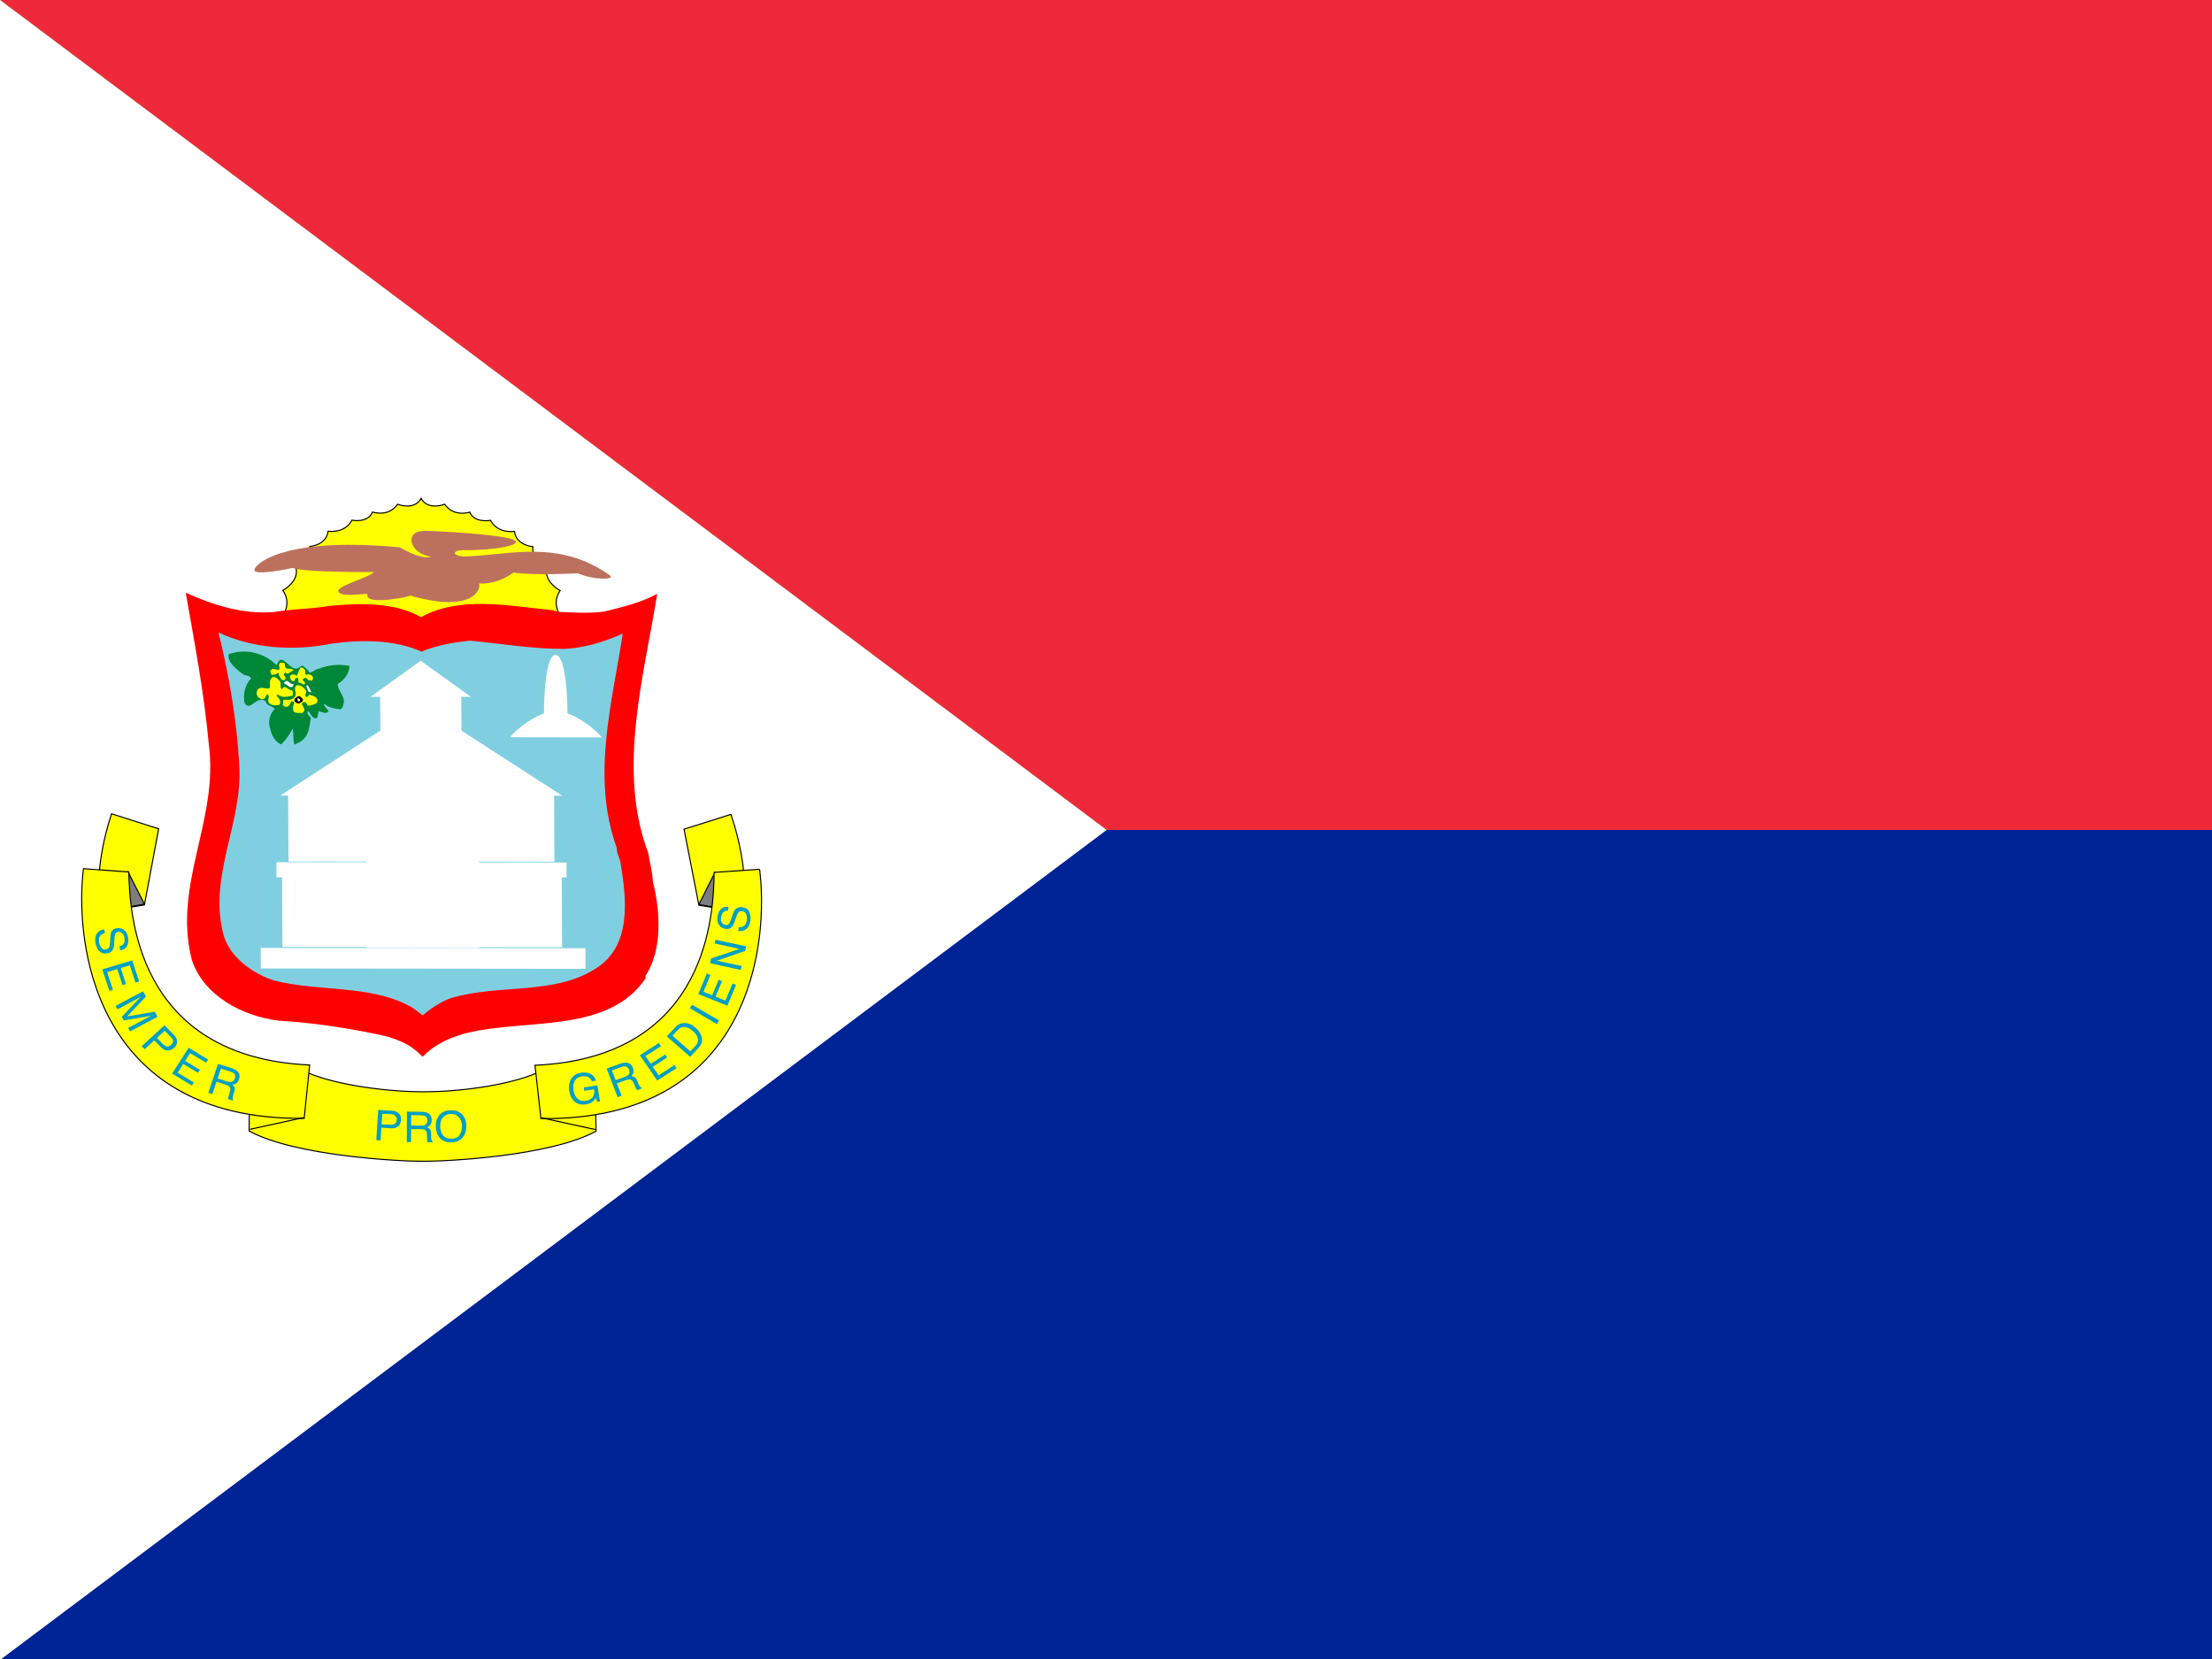 <svg xmlns="http://www.w3.org/2000/svg" height="480" width="640" version="1"><rect width="100%" height="100%" fill="#808080" stroke="none"/><defs><clipPath id="a"><path fill-opacity=".67" d="M0 0h682.67v512H0z"/></clipPath></defs><g clip-path="url(#a)" transform="scale(.938 .938)"><path d="M0 0h768v256H341.33L0 0z" fill-rule="evenodd" fill="#ed2939"/><path d="M0 512h768V256H341.33L0 512z" fill-rule="evenodd" fill="#002395"/><path d="M0 0l341.33 256L0 512V0z" fill-rule="evenodd" fill="#fff"/><g><path fill="#ff0" d="M172.318 193.168l.104-3.963s-2.128-3.39.342-7.033c0 0-5.248-2.776-4.026-7.123 0 0-4.746-1.214-4.397-6.433 0 0-5.12-.355-5.65-4.716 0 0-5.124.845-7.378-3.404 0 0-4.996.977-6.406-2.526 0 0-4.857 1.683-7.74-2.435 0 0-5.128 2.073-7.278-1.813-2.12 3.872-7.25 1.813-7.25 1.813-2.848 4.103-7.74 2.4-7.74 2.4-1.36 3.517-6.343 2.52-6.343 2.52-2.247 4.248-7.363 3.404-7.363 3.404-.502 4.346-5.617 4.7-5.617 4.7.404 5.233-4.334 6.42-4.334 6.42 1.25 4.347-3.99 7.116-3.99 7.116 2.532 3.663.425 7.026.425 7.026l-.12 3.655 84.776.392"/><path d="M172.318 193.168l.104-3.963s-2.128-3.39.342-7.033c0 0-5.248-2.776-4.026-7.123 0 0-4.746-1.214-4.397-6.433 0 0-5.12-.355-5.65-4.716 0 0-5.124.845-7.378-3.404 0 0-4.996.977-6.406-2.526 0 0-4.857 1.683-7.74-2.435 0 0-5.128 2.073-7.278-1.813-2.12 3.872-7.25 1.813-7.25 1.813-2.848 4.103-7.74 2.4-7.74 2.4-1.36 3.517-6.343 2.52-6.343 2.52-2.247 4.248-7.363 3.404-7.363 3.404-.502 4.346-5.617 4.7-5.617 4.7.404 5.233-4.334 6.42-4.334 6.42 1.25 4.347-3.99 7.116-3.99 7.116 2.532 3.663.425 7.026.425 7.026l-.12 3.655 84.776.392h-.013z" stroke="#000" stroke-width=".331" fill="none"/><path fill="#f00" d="M170.346 188.217c-13.316-1.332-28.648-4.493-40.483 2.17-7.935-4.674-18.982-4.388-28.388-3.474-5.108.914-11.117.914-16.456 1.786l-.838.117c-9.686.643-18.472-2.218-26.89-5.98 2.674 15.17 5.64 30.713 7.098 46.593 3.176 23.518-11.13 43.263-5.262 66.495 3.504 11.148 15.765 17.63 26.987 18.914 10.865.64 22.108 2.42 32.164 4.603 1.91.398 4.18 1.285 5.498 1.856 2.77 1.157 4.8 2.86 6.58 4.68 6.072-6.32 14.97-8.08 23.75-9.007 15.82-1.85 35.324-.843 45.01-15.173v-.81c5.262-7.925 4.564-20.015 2.282-28.995-.154-3.133-.99-5.895-1.445-8.88-9.665-25.522-1.39-54.224 2.77-79.948-5.08 2.777-10.746 4.088-16.4 5.477-4.507.6-9.53.328-14.095.083l-1.89-.51"/><path fill="#80cfe1" d="M190.224 261.464c-.062 1.68.845 3 1.173 4.556 1.85 11.155 3.636 25.932-7.85 32.854-12.71 8.078-29.374 4.618-44.078 8.894-2.94.817-6.986 3.517-9.052 5.428-1.326-.872-2.66-2.21-4.37-3-12.1-6.432-27.83-4.277-41.486-7.75-6.86-2.17-14.012-7.514-15.75-14.534-4.466-18.417 6.232-34.116 4.97-52.387-.818-13.953-3.163-27.348-6.387-40.43 10.677 4.974 23.036 5.805 35.04 3.42 8.89-1.243 19.24-1.27 27.572 2.49 4.592-1.975 9.965-2.86 14.914-3.405 9.408.914 19.52 2.616 29.206 2.547 6.47-.336 12.346-2.206 17.97-4.696-3.336 21.622-9.742 44.27-1.877 66.015"/><path fill="#fff" d="M171.022 265.774l-.104-20.33h2.505L142.34 225.37l-.055-10.43h3l-15.54-11.126-15.466 11.12h2.993l.056 10.424-30.916 20.045 2.47.013.105 20.317 82.025.056"/><path d="M171.022 265.774l-.104-20.33h2.505L142.34 225.37l-.055-10.43h3l-15.54-11.126-15.466 11.12h2.993l.056 10.424-30.916 20.045 2.47.013.105 20.317 82.025.056.007-.016z" stroke="#000" stroke-width="1.146.242" fill="none"/><path fill="#fff" d="M180.583 292.478l.007 6.362-100.134-.112-.042-6.335 100.177.085"/><path d="M180.583 292.478l.007 6.362-100.134-.112-.042-6.335 100.177.085h-.006z" stroke="#000" stroke-width="1.146.242" fill="none"/><path fill="#fff" d="M87.106 292.1l-.084-21.53 4.054-.01-.223 21.783.244-21.607-5.84-.167v-4.62l89.492.098.04 4.577h-5.52l.105 21.802-.195-21.802h4.11l.09 21.557"/><path d="M87.106 292.1l-.084-21.53 4.054-.01-.223 21.783.244-21.607-5.84-.167v-4.62l89.492.098.04 4.577h-5.52l.105 21.802-.195-21.802h4.11l.09 21.557" stroke="#000" stroke-width="1.146.242" fill="none"/><path d="M106.342 286.793l-.062-15.014H94.263l.07 14.998 12.01.015" stroke="#000" stroke-width="1.146.242" fill="none"/><path d="M97.538 274.908l.035 8.72h5.5l-.03-8.72H97.54" stroke="#000" stroke-width="1.146.242" fill="none"/><path d="M165.084 286.84l-.07-15-11.975-.014.055 15.013h11.99" stroke="#000" stroke-width="1.146.242" fill="none"/><path d="M156.28 274.966l.062 8.692h5.492l-.048-8.692h-5.506" stroke="#000" stroke-width="1.146.242" fill="none"/><path d="M164.992 262.393l-.07-15.015h-11.99l.043 15.015H165h-.008z" stroke="#000" stroke-width="1.146.242" fill="none"/><path d="M156.188 250.53l.035 8.708h5.492l-.007-8.707h-5.52" stroke="#000" stroke-width="1.146.242" fill="none"/><path d="M106.24 262.336l-.084-14.987-11.996-.016.055 14.994h12.024v.008z" stroke="#000" stroke-width="1.146.242" fill="none"/><path d="M97.435 250.473l.028 8.694 5.506.013-.043-8.707h-5.492" stroke="#000" stroke-width="1.146.242" fill="none"/><path d="M127.986 262.358l-.055-14.986-12.002-.013.05 14.998h12.008" stroke="#000" stroke-width="1.146.242" fill="none"/><path d="M119.194 250.496l.027 8.693 5.5.027-.034-8.72h-5.493" stroke="#000" stroke-width="1.146.242" fill="none"/><path d="M144.747 262.393l-.084-15.015-11.996-.014.056 15 12.023.028" stroke="#000" stroke-width="1.146.242" fill="none"/><path d="M135.942 250.508l.042 8.72h5.5l-.03-8.72h-5.512" stroke="#000" stroke-width="1.146.242" fill="none"/><path fill="#fff" d="M147.727 257.785l.133 34.612-34.774-.056-.125-34.582 34.76.027"/><path d="M147.727 257.785l.133 34.612-34.774-.056-.125-34.582 34.76.027h.008z" stroke="#000" stroke-width="1.146.242" fill="none"/><path d="M112.75 267.665l35.012.028" stroke="#000" stroke-width="1.146.242" fill="none"/><path d="M117.12 292.386l-.12-24.46" stroke="#000" stroke-width="1.146.242" fill="none"/><path d="M143.623 292.398l-.118-24.445" stroke="#000" stroke-width="1.146.242" fill="none"/><path d="M160.418 243.047l-19.582-14.297-22.002-.028-19.428 14.268 61.013.056" stroke="#000" stroke-width="1.146.242" fill="none"/><path d="M120.523 216.88l.035 8.722 18.508.014-.035-8.72-18.507-.015" stroke="#000" stroke-width="1.146.242" fill="none"/><path d="M125.545 219.047l.028 4.346h8.5l-.028-4.346h-8.5" stroke="#000" stroke-width="1.146.242" fill="none"/><path d="M129.752 206.956l10.293 7.276-20.51-.027 10.217-7.25" stroke="#000" stroke-width="1.146.242" fill="none"/><path fill="#fff" d="M171.366 202.028c2.924-.07 3.678 12.042 3.685 18.042 2.513.704 8.082 4.207 10.545 7.374l-28.25-.042c2.43-3.125 7.956-6.642 10.448-7.346 0-6.007.614-18.11 3.573-18.042"/><path d="M171.366 202.028c2.924-.07 3.678 12.042 3.685 18.042 2.513.704 8.082 4.207 10.545 7.374l-28.25-.042c2.43-3.125 7.956-6.642 10.448-7.346 0-6.007.614-18.11 3.573-18.042" stroke="#000" stroke-width="1.146.242" fill="none"/><path d="M114.585 258.748h2.533l-.74 1.36s1.222 1.57.02 3.37l.664 1.25h-2.442l.663-1.188s-1.25-2.085.056-3.432l-.755-1.36" stroke="#000" stroke-width="1.146.242" fill="none"/><path d="M119.744 258.748h2.533l-.733 1.36s1.22 1.528.007 3.37l.657 1.25h-2.435l.656-1.188s-1.222-2.085.062-3.432l-.746-1.36" stroke="#000" stroke-width="1.146.242" fill="none"/><path d="M125.384 258.748h2.526l-.753 1.36s1.235 1.57.02 3.37l.664 1.276-2.42-.027.648-1.186s-1.235-2.072.05-3.432l-.74-1.36h.006z" stroke="#000" stroke-width="1.146.242" fill="none"/><path d="M131.735 258.77h2.547l-.746 1.376s1.22 1.542.006 3.348l.684 1.27h-2.456l.656-1.186s-1.22-2.1.084-3.432l-.768-1.375h-.007z" stroke="#000" stroke-width="1.146.242" fill="none"/><path d="M137.387 258.77h2.526l-.747 1.376s1.23 1.542.014 3.34l.67 1.278h-2.435l.635-1.186s-1.228-2.086.097-3.432l-.76-1.375" stroke="#000" stroke-width="1.146.242" fill="none"/><path d="M143.004 258.783l2.526-.014-.746 1.373s1.25 1.543.035 3.35l.634 1.27h-2.443l.657-1.187s-1.22-2.086.084-3.433l-.746-1.36" stroke="#000" stroke-width="1.146.242" fill="none"/><path fill="#ff0" d="M130.508 336.763c13.022.042 29.038-2.616 36.54-6.494l16.476-1.46.328 20.1c-13.958 7.695-46.184 9.348-53.275 9.292-7.097.056-39.72-1.625-53.742-9.348l.182-20.114 16.51 1.486c7.503 3.86 24.007 6.537 37.015 6.537h-.035"/><path d="M130.508 336.763c13.022.042 29.038-2.616 36.54-6.494l16.476-1.46.328 20.1c-13.958 7.695-46.184 9.348-53.275 9.292-7.097.056-39.72-1.625-53.742-9.348l.182-20.114 16.51 1.486c7.503 3.86 24.007 6.537 37.015 6.537h-.035" stroke="#000" stroke-width=".331" fill="none"/><path fill="#ff0" d="M34.417 251.023l14.516 4.62-4.39 23.498-13.74 2.135s-2.317-12.356 3.614-30.265"/><path d="M34.417 251.023l14.516 4.62-4.39 23.498-13.74 2.135s-2.317-12.356 3.614-30.265v.014z" stroke="#000" stroke-width=".331" fill="none"/><path fill="#7e7e7e" d="M44.54 278.885l-13.734 2.393 8.688-12.356 5.046 9.963"/><path d="M44.54 278.885l-13.734 2.393 8.688-12.356 5.046 9.963" stroke="#000" stroke-width=".331" fill="none"/><path fill="#ff0" d="M25.74 267.95l13.99 1.012c.315 11.854 1.752 57.09 55.78 59.547l-1.682 16.457c-65.765.683-70.762-55.486-68.09-77.016"/><path d="M25.74 267.95l13.99 1.012c.315 11.854 1.752 57.09 55.78 59.547l-1.682 16.457c-65.765.683-70.762-55.486-68.09-77.016z" stroke="#000" stroke-width=".331" fill="none"/><path d="M77.098 348.34l16.49-3.6" stroke="#000" stroke-width=".331" fill="none"/><path fill="#ff0" d="M225.453 251.195l-14.46 4.577 4.586 23.463 13.767 2.21s2.212-12.347-3.894-30.263"/><path d="M225.453 251.195l-14.46 4.577 4.586 23.463 13.767 2.21s2.212-12.347-3.894-30.263v.013z" stroke="#000" stroke-width=".331" fill="none"/><path fill="#7e7e7e" d="M215.57 278.988l13.77 2.47-8.807-12.362-4.962 9.892"/><path d="M215.57 278.988l13.77 2.47-8.807-12.362-4.962 9.892" stroke="#000" stroke-width=".331" fill="none"/><path fill="#ff0" d="M234.292 268.135l-14.012.956c-.203 11.84-1.236 57.098-55.264 59.498l1.836 16.444c65.75.76 70.274-55.382 67.44-76.905"/><path d="M234.292 268.135l-14.012.956c-.203 11.84-1.236 57.098-55.264 59.498l1.836 16.444c65.75.76 70.274-55.382 67.44-76.905v.006z" stroke="#000" stroke-width=".331" fill="none"/><path d="M183.633 348.42l-16.53-3.61" stroke="#000" stroke-width=".331" fill="none"/><path fill="#009fc5" d="M121.76 346.666c-.368.237-.87.3-1.45.272l-2.61-.133.223-3.257 2.59.138c.51.035.913.134 1.165.287.523.272.753.775.704 1.472-.034.6-.244.99-.628 1.22m-4.382 5.13l.258-3.97 3.043.21c.984.075 1.716-.183 2.212-.686.516-.49.782-1.13.816-1.856.064-.845-.152-1.535-.655-2.045-.48-.49-1.165-.747-2.023-.83l-4.348-.272-.6 9.348 1.29.084"/><path fill="#009fc5" d="M126.84 343.972l3.182.035c.46.042.824.098 1.09.223.487.23.718.69.718 1.36 0 .63-.182 1.048-.538 1.3-.342.23-.837.333-1.43.333l-3.057-.035.028-3.216m-.05 8.282l.03-3.99 2.986.04c.53 0 .92.043 1.192.175.44.2.656.628.677 1.213l.076 1.57c.02.376.028.607.05.76.04.112.06.23.117.315h1.605l-.028-.203c-.18-.098-.328-.286-.39-.572-.056-.182-.084-.454-.098-.796l-.028-1.248c-.02-.567-.12-.957-.335-1.174-.19-.25-.447-.467-.845-.6.446-.236.78-.508 1.026-.844.23-.37.35-.837.35-1.408 0-1.075-.44-1.808-1.333-2.205-.482-.217-1.096-.33-1.822-.343l-4.487-.042-.035 9.376h1.29"/><path fill="#009fc5" d="M136.745 350.3c-.572-.698-.88-1.57-.95-2.603-.062-1.298.19-2.288.782-2.96.6-.724 1.375-1.072 2.387-1.128 1.02-.057 1.856.27 2.477.912.637.63 1 1.5 1.062 2.59.035 1.045-.146 1.973-.628 2.79-.474.83-1.263 1.297-2.428 1.325-1.215.063-2.122-.223-2.7-.928m-1.536-5.904c-.6.928-.845 2.003-.782 3.3.09 1.403.523 2.562 1.34 3.434.907.872 2.108 1.31 3.587 1.227 1.584-.07 2.777-.67 3.587-1.772.656-.997.97-2.156.9-3.586-.09-1.278-.46-2.318-1.15-3.092-.874-1.04-2.15-1.5-3.88-1.43-1.634.104-2.835.704-3.61 1.918"/><path fill="#009fc5" d="M179.276 330.907c.9-.154 1.682-.11 2.394.132 1.047.327 1.752 1.102 2.19 2.288l-1.29.18c-.28-.64-.677-1.08-1.214-1.325-.523-.23-1.18-.286-1.933-.173-.88.132-1.584.57-2.08 1.276-.488.753-.635 1.758-.418 3.042.18 1.06.572 1.96 1.214 2.56.592.614 1.464.83 2.602.67.85-.14 1.535-.48 2.017-1.068.5-.557.648-1.402.48-2.49l-3.008.46-.153-1.032 4.186-.642.816 4.96-.83.126-.516-1.144c-.35.517-.698.914-1.005 1.144-.516.405-1.214.663-2.086.79-1.13.173-2.163-.03-3.098-.63-1.026-.76-1.69-1.89-1.94-3.46-.273-1.54-.028-2.86.684-3.9.676-1.004 1.66-1.59 2.986-1.78"/><path fill="#009fc5" d="M188.746 330.185l3-1.09c.412-.152.768-.2 1.075-.165.552.04.957.37 1.187 1.024.217.56.217 1.047-.027 1.39-.26.355-.663.613-1.25.83l-2.82 1.01-1.164-3m3 7.752l-1.465-3.76 2.792-1.005c.524-.167.887-.258 1.16-.23.494.063.87.364 1.122.935l.635 1.43c.14.356.25.572.34.67.043.126.134.203.204.286l1.514-.556-.084-.203c-.223 0-.44-.124-.6-.37-.118-.173-.23-.424-.39-.717l-.496-1.173c-.223-.51-.454-.822-.72-1.01-.264-.148-.6-.246-.997-.273.308-.356.532-.712.615-1.13.09-.426.05-.9-.153-1.43-.384-.998-1.09-1.542-2.08-1.612-.523-.042-1.123.07-1.814.313l-4.215 1.5 3.405 8.82 1.235-.455"/><path fill="#009fc5" d="M202.72 333.29l-5.352-7.807 5.876-3.747.65.943-4.817 3.075 1.647 2.386 4.446-2.86.607.915-4.446 2.86 1.816 2.63 4.9-3.132.648.92-5.98 3.818"/><path fill="#009fc5" d="M207.41 319.48l1.534-1.688c.712-.754 1.466-1.096 2.29-.998.823.07 1.66.502 2.553 1.284.245.188.46.432.684.704.392.51.622.957.77 1.403.124.56.097 1.068-.1 1.556-.117.245-.327.53-.64.873l-1.543 1.675-5.548-4.82m8.108 3.675c1.09-1.2 1.326-2.49.69-3.948-.37-.79-.934-1.557-1.716-2.226-.984-.874-2.01-1.32-3.09-1.403-1.202-.09-2.22.342-3.107 1.31l-2.617 2.805 7.216 6.294 2.617-2.82"/><path fill="#009fc5" d="M221.108 315.87l-8.304-4.877.677-1.074 8.32 4.848-.685 1.116"/><path fill="#009fc5" d="M224.364 310.208l-8.967-3.587 2.645-6.306 1.088.42-2.156 5.197 2.7 1.062 2.017-4.787 1.034.426-1.996 4.78 3.022 1.228 2.212-5.26 1.09.41-2.695 6.42"/><path fill="#009fc5" d="M228.48 299.194l-9.435-2.086.314-1.458 8.715-2.944-7.655-1.69.28-1.143 9.434 2.03-.3 1.416-8.73 3.007 7.655 1.653-.273 1.214"/><path fill="#009fc5" d="M227.735 287.217l.118-1.186c.545.016 1.005-.068 1.354-.256.684-.37 1.082-1.074 1.186-2.115.042-.488.02-.915-.09-1.32-.203-.78-.642-1.213-1.347-1.283-.523-.056-.9.07-1.173.356-.244.328-.502.802-.697 1.472l-.433 1.235c-.28.81-.537 1.367-.817 1.68-.446.588-1.074.79-1.877.734-.86-.09-1.557-.432-2.052-1.088-.51-.6-.72-1.458-.594-2.52.084-.968.405-1.785.977-2.44.532-.6 1.355-.887 2.41-.776l-.1 1.186c-.515 0-.927.09-1.227.3-.544.3-.844.935-.935 1.863-.077.767.028 1.283.32 1.674.294.328.664.537 1.096.572.46.04.824-.105 1.075-.46.18-.245.397-.775.69-1.633l.426-1.298c.21-.6.46-1.06.753-1.388.523-.544 1.207-.775 2.065-.71 1.047.11 1.794.543 2.177 1.338.377.803.524 1.69.433 2.693-.12 1.137-.488 2.03-1.172 2.63-.684.614-1.536.823-2.568.74"/><path fill="#009fc5" d="M32.147 286.644l.217 1.172c-.524.104-.942.314-1.25.586-.55.516-.74 1.29-.55 2.345.083.446.244.885.446 1.235.42.71.963.997 1.654.885.51-.09.844-.285 1.005-.648.152-.358.264-.902.3-1.6l.062-1.318c.04-.816.132-1.457.314-1.814.286-.642.823-1.04 1.626-1.17.858-.156 1.612.04 2.26.528.657.454 1.09 1.242 1.25 2.288.202.957.112 1.815-.265 2.59-.363.753-1.06 1.213-2.13 1.408l-.208-1.185c.494-.182.864-.357 1.108-.6.42-.468.545-1.145.384-2.072-.125-.755-.384-1.243-.774-1.486-.384-.288-.768-.4-1.187-.33-.466.07-.773.33-.92.747-.09.28-.16.858-.223 1.744l-.063 1.368c-.035.642-.132 1.173-.35 1.536-.34.67-.92 1.08-1.764 1.213-1.068.18-1.892-.063-2.478-.747-.6-.67-.97-1.472-1.158-2.47-.21-1.185-.056-2.106.42-2.845.48-.76 1.24-1.2 2.274-1.347"/><path fill="#009fc5" d="M31.55 299.01l9.227-2.776 2.15 6.495-1.124.354-1.76-5.337-2.804.845 1.625 4.932-1.075.342-1.612-4.946-3.126.934 1.786 5.456-1.102.315-2.185-6.614"/><path fill="#009fc5" d="M35.644 310.277l8.486-4.5.907 1.584-5.834 6.168 8.52-1.458.88 1.57-8.465 4.472-.6-1.04 4.996-2.63c.182-.105.46-.258.866-.474.397-.18.844-.426 1.29-.656l-8.485 1.444-.62-1.102 5.79-6.147-.278.14c-.182.104-.496.258-.92.502-.42.258-.734.418-.936.5l-4.982 2.673-.614-1.06"/><path fill="#009fc5" d="M51.453 322.77c-.426-.098-.845-.342-1.256-.768l-1.794-1.85 2.415-2.21 1.807 1.842c.35.342.572.676.69.963.17.55 0 1.053-.508 1.527-.46.426-.922.6-1.354.495m-6.818.857l2.96-2.714 2.1 2.128c.676.692 1.367 1.006 2.093.993.74-.043 1.375-.315 1.933-.845.63-.558.93-1.214.93-1.918-.008-.684-.322-1.326-.9-1.926l-3.016-3.077-7.02 6.446.907.914"/><path fill="#009fc5" d="M53.104 331.16l5.087-7.976 6.016 3.656-.628.95-4.94-2.958-1.53 2.414L61.653 330l-.586.915-4.55-2.74-1.73 2.698 5.003 3.008-.6.942-6.086-3.663"/><path fill="#009fc5" d="M68.156 329.623l3.056.97c.433.132.747.3.956.49.39.37.496.898.266 1.54-.19.558-.475.92-.92 1.075-.4.07-.902.07-1.488-.112l-2.882-.92 1.012-3.043m-2.638 7.835l1.27-3.802 2.847.928c.51.133.88.314 1.06.502.35.314.455.78.28 1.36l-.426 1.514c-.098.37-.147.614-.19.726 0 .12 0 .245.022.328l1.5.488.09-.216c-.16-.126-.25-.355-.243-.64.034-.177.083-.455.18-.777l.363-1.215c.147-.53.203-.927.07-1.213-.112-.3-.3-.573-.614-.83.473-.084.885-.23 1.234-.49.328-.285.607-.683.775-1.24.34-1.013.152-1.857-.6-2.5-.378-.333-.916-.62-1.62-.885l-4.27-1.318-2.988 8.894 1.25.384"/><path fill="#bc715f" d="M78.485 175.576c1.102-2.66 11.32-9.908 44.844-6.733 0 0 5.665 3.46 8.994 3.014 1.898-.245-1.117.118-3.594-1.94-2.526-2.058-3.064-6.278 2.708-6.167 5.743.147 27.244 1.36 27.65 3.292.375 1.954-11.37 2.77-15.738 2.66-4.39-.12-3.88 2.1.488 1.932 13.65-.49 28.55-5.296 44.286 5.832 1.877 1.353-4.746 1.57-9.868-.607 0 0-13.88.718-19.882-.266 0 0-4.613 3.753-10.62 3.384.78 1.946-2.22 9.21-21.11 3.746-3.12.956-14.488 2.86-13.246-.516-2.994 0-8.242.963-9.024-.74-.753-1.674 9.24-4.207 10.992-6.02 0 0-21.14.202-25.144-1.257 0 0-12.47 2.8-11.738.372"/><path fill="#008737" d="M85.26 205.168c.454-.613.635-1.716 1.598-1.688 2.094.558 3.517 4.388 6.092 1.904.915-.202 1.263 1.04 2.017 1.187.482 2.13 2.19-.432 3.468-.286 2.73-1.214 6.107-1.5 9.338-.9.097 2.086-1.536 4.39-3.587 5.575.042 2.1 1.947 3.446 1.912 5.56-.328.788-.056 2.03-1.25 2.287-1.514-.272-3.007-.432-4.263-1.276-.154-.153-.28-.453-.6-.355-.154.704.95 1.403 1.38 2.12-.76 1.298-2.022.112-3.083.126-.314.748-.014 1.69-.782 2.17-1.34-.04-1.612-1.498-2.435-2.224-.845.913.593 1.458.795 2.183-.516 2.748-.446 5.434-3.196 7.234l-1.842.915c-.503-1.383-.19-3.476-.524-4.92-1.088 1.772-1.94 3.32-3.538 4.82-1.87-.614-2.96-2.818-3.37-4.646-.782-2.128-.335-4.675 1.347-6.216-.573-1.117-2.534-.858-2.813-2.448-2.938-1.913-4.564 3.348-6.462.613-.614-2.553.12-5.728 1.968-7.633-.412-1.046-1.78-.773-2.59-1.373-1.848-1.57-4.514-3.23-4.382-6.064 5.06-1.91 11.11-.51 14.788 3.335"/><path fill="#ff0" d="M87.885 204.882c-.118 2.315 1.564.627 2.813 2.03-.977-.385-1.69 1.687-2.645.5l-.6.574c.35.795 1.026.9.32 1.772-1.046.397-1.255-.914-1.744-1.43-.085-.23.16-.663-.224-.817-.593.503-1.214.685-2.03.602-.224-.447-.657-1.033-.217-1.375.8-1.082 2.043.39 2.65-.37.098-.67-.488-1.485.273-1.947.523.09 1.193-.194 1.41.462"/><path fill="#ff0" d="M94.145 206.784c.062.447-.23 1.074.356 1.39.76-.413 1.57-.1 2.01.655-.006.403.12.933-.41 1.128l-1.188-.222c.084-.23-.293-.377-.44-.6-.523-.16-.83.264-1.22.522.293.447.97.69.81 1.264-.7.697-1.04-.6-1.808-.273-.524-.203.188-1.29-.635-1.62-.978 0-.33 1.605-1.58.978-.445-.503-.885-1.18-.403-1.744.523-.35 1.41-.26 1.856.194.76-.843.837-4.1 2.66-1.674"/><path fill="#ff0" d="M86.35 210.142c.51.733-.113 1.73.536 2.547 1.02-1.905 2.003.41 3.218.23.37.452.125 1.08.195 1.597-1.5.397-3.31.872-4.635-.328l-.37.424c.79.733 1.536 1.563.908 2.79-1.124.245-2.862.273-3.427-.885-.293-.956.684-1.647-.35-2.415-.745.928-.71 2.17-2.267 1.325-.964-.53-1.25-1.624-.768-2.546 1.004-1.584 2.763.05 3.852-.726.153-1.36-.35-2.546.9-3.3 1.068-.188 1.563.614 2.212 1.284"/><path fill="#fff" d="M90.602 210.98c-.502 2.315-2.247-.12-3.063-.218 1.087-1.93 1.77.63 3.062.217"/><path fill="#fff" d="M96.036 213.5c-1.214.34-1.026-1.173-1.626-1.766l.468-.425c.44.53.774 1.486 1.158 2.19"/><path fill="#ff0" d="M94.397 213.03c.35.803-.79 1.445.18 2.03.308-.257.685-.613.846-.76.83.245 1.793.39 2.372 1.214.622 1.703-1.102 1.66-2.08 2.135l-.97-.043c.23-.474-.418-.677-.578-1.004-.447-.112-.817.027-1.068.404.215 1.082 1.534 1.926.173 2.888-1.15-.076-2.938.37-2.833-1.22-.433-.9 1.172-2.29-.544-2.344-.566 1.215-1.187 2.386-2.66 1.236l.182-1.73c1.41.04 3.078.285 3.713-1.29.406-1.145-.704-2.2.287-3.106 1.438-.328 2.247.635 2.98 1.59"/><path d="M93.365 215.632c.363.86-.614.915-1.075 1.34-.62.05-1.053-.196-1.43-.614-.28-1.04.495-1.145 1.088-1.556.69-.286.977.516 1.417.83"/><path fill="#fff" d="M92.517 216.194c-.154.202-.37.14-.6.195l-.217-1.04c.46.04 1.06.188.817.844"/></g></g></svg>